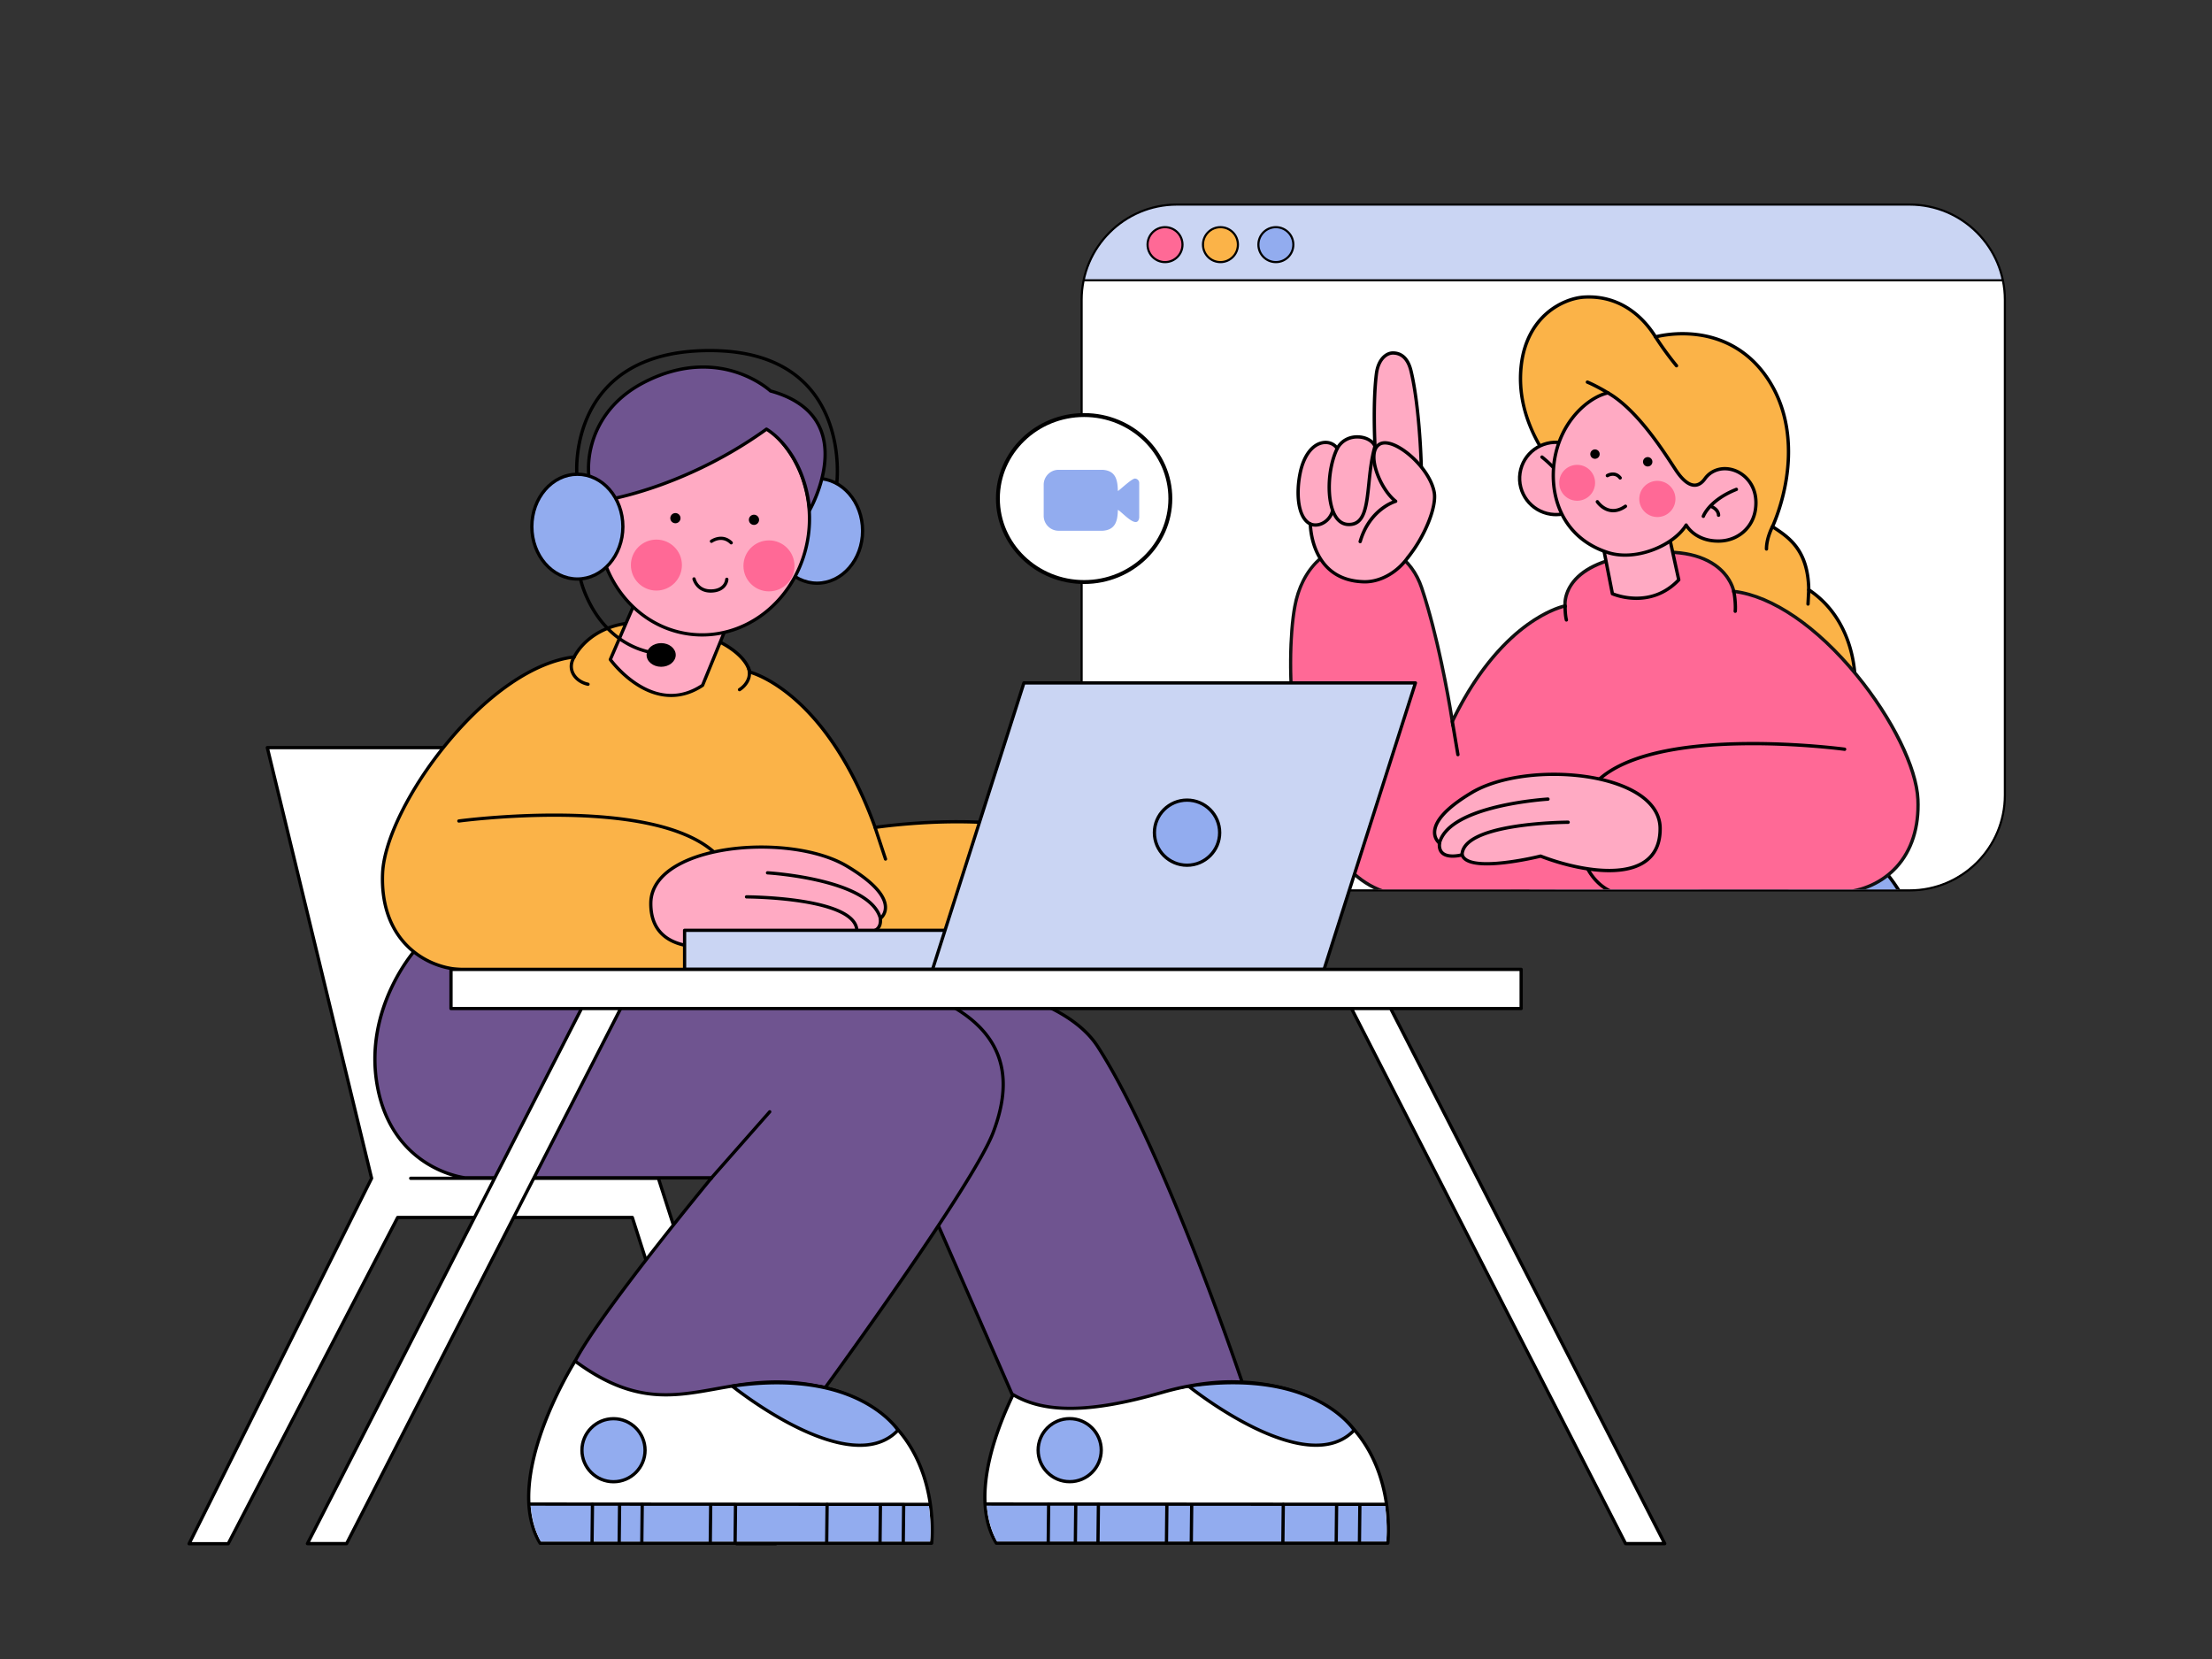 <svg xmlns="http://www.w3.org/2000/svg" viewBox="0 0 3000 2250" width="3000" height="2250"><rect x="0" y="0" width="3000" height="2250" fill="#333333" stroke="none"/><g transform="translate(254.25 1011.75) rotate(0.0 400.125 541.875) scale(0.884 0.885)"><svg width="905" height="1225" viewBox="0 0 905 1225"><path d="m622.5 662.5-160-660h-340l160 660-280 560h60l260-500h360l160 500h60l-180-560h-380" fill="#fff"/><path d="M902.5 1225h-60a2.499 2.499 0 0 1-2.381-1.738L680.675 725H324.018l-259.3 498.653A2.5 2.5 0 0 1 62.5 1225h-60a2.501 2.501 0 0 1-2.235-3.619L279.855 662.2 120.07 3.089A2.499 2.499 0 0 1 122.5 0h340a2.5 2.5 0 0 1 2.43 1.911L624.466 660H722.5a2.5 2.5 0 0 1 2.38 1.735l180 560a2.498 2.498 0 0 1-2.38 3.265zm-58.175-5h54.746L720.678 665H342.5a2.5 2.5 0 1 1 0-5h276.821L460.534 5H125.679L284.93 661.911c.139.574.07 1.179-.194 1.707L6.545 1220h54.438l259.3-498.653a2.5 2.5 0 0 1 2.218-1.347h360c1.087 0 2.05.702 2.381 1.738z"/></svg></g><g transform="translate(1465.5 276.0) rotate(0.0 627.75 466.5) scale(0.577 0.577)"><svg width="2175.115" height="1617.036" viewBox="0 0 2175.115 1617.036"><path d="M1944.49 1614.536H230.624c-125.99 0-228.124-102.135-228.124-228.125V230.624C2.5 104.635 104.635 2.5 230.624 2.5H1944.49c125.99 0 228.125 102.135 228.125 228.124v1155.787c0 125.99-102.135 228.125-228.125 228.125z" fill="#fff"/><path d="M8.225 180.485h2158.664C2147.501 77.848 2051.834 2.5 1948.548 2.5H226.568C123.28 2.5 30.251 79.38 8.225 180.485z" fill="#cad5f3"/><path d="M8.523 180.485h2158.069m-217.938 1434.051H226.461c-123.69 0-223.961-100.271-223.961-223.961V226.461C2.5 102.771 102.771 2.5 226.461 2.5h1722.193c123.69 0 223.961 100.271 223.961 223.961v1164.114c0 123.69-100.271 223.961-223.961 223.961z" fill="none" stroke="#000" stroke-linecap="round" stroke-linejoin="round" stroke-width="5"/><circle cx="198.527" cy="96.685" fill="#ff6996" r="41.057"/><circle cx="328.804" cy="96.685" fill="#fbb348" r="41.057"/><circle cx="459.081" cy="96.685" fill="#92acef" r="41.057"/><g fill="none" stroke="#000" stroke-linecap="round" stroke-linejoin="round" stroke-width="5"><circle cx="198.527" cy="96.685" r="41.057"/><circle cx="328.804" cy="96.685" r="41.057"/><circle cx="459.081" cy="96.685" r="41.057"/></g></svg></g><g transform="translate(1287.75 400.5) rotate(0.0 662.625 780.0) translate(0.0 0.0) scale(0.906 0.906)"><svg width="1462.425" height="889.358" viewBox="0 0 1462.425 889.358"><path d="M1054.884 418.074c-36.144-47.356-55.945-67.802-100.033-107.408-32.771-29.44-112.085-108.297-98.553-209.148 9.569-71.316 62.851-97.21 94.468-98.853 53.178-2.764 87.83 29.917 106.13 59.635 0 0 108.717-31.214 170.175 66.01 62.07 98.193 4.907 217.954 4.907 217.954 23.249 15.515 53.328 33.457 54.287 94.583 137.118 90.375 59.874 382.83-130.406 285.326" fill="#fbb348"/><path d="M1228.644 748.371c-23.226 0-47.964-6.671-73.925-19.975a2.498 2.498 0 1 1 2.279-4.449c70.675 36.215 134.65 20.504 171.134-42.027 41.951-71.906 34.51-187.74-43.243-238.986a2.504 2.504 0 0 1-1.124-2.049c-.907-57.815-28.612-76.222-50.873-91.012l-2.302-1.531a2.5 2.5 0 0 1-.868-3.155c.142-.298 14.247-30.206 20.631-71.607 5.868-38.052 6.226-93.912-25.395-143.935-31.226-49.397-75.058-64.417-106.33-68.319-33.959-4.238-60.773 3.3-61.042 3.377a2.5 2.5 0 0 1-2.818-1.093c-14.228-23.104-46.635-61.432-103.871-58.448-18.095.939-38.288 9.431-54.02 22.712-20.787 17.551-33.962 43.132-38.101 73.976-11.792 87.885 46.646 161.053 97.746 206.957 43.224 38.83 63.786 59.846 100.35 107.751a2.5 2.5 0 1 1-3.975 3.033c-36.602-47.954-56.053-67.84-99.717-107.065-27.893-25.057-50.468-51.414-67.097-78.341-27.315-44.229-38.17-88.977-32.263-132.999 4.306-32.096 18.079-58.767 39.83-77.132C910.186 10.092 931.489 1.163 950.635.168c24.666-1.274 47.432 4.788 67.645 18.043 19.127 12.542 32.055 29.035 39.761 41.203 6.739-1.673 30.972-6.822 61.205-3.049 32.342 4.035 77.668 19.561 109.938 70.608 32.478 51.378 32.112 108.579 26.087 147.518-5.567 35.979-16.883 63.457-20.142 70.867l.528.352c23.067 15.325 51.734 34.375 53.081 93.78 79.058 53.143 86.594 171.447 43.711 244.95-17.326 29.698-41.551 50.063-70.053 58.894-10.845 3.36-22.11 5.037-33.754 5.038z"/><path d="M1222.98 382.22a2.5 2.5 0 0 1-2.5-2.5c0-17.161 8.917-33.936 9.296-34.642a2.502 2.502 0 0 1 3.385-1.018 2.502 2.502 0 0 1 1.02 3.386c-.087.162-8.7 16.396-8.7 32.273a2.5 2.5 0 0 1-2.5 2.5zM1088.3 107.932a2.494 2.494 0 0 1-1.913-.89c-.158-.188-15.986-19.047-31.595-43.394a2.5 2.5 0 0 1 4.209-2.699c15.435 24.077 31.054 42.687 31.21 42.872a2.498 2.498 0 0 1-1.911 4.11zm-102.61 40.651a2.49 2.49 0 0 1-1.305-.369c-.167-.103-16.883-10.319-30.492-15.962a2.502 2.502 0 0 1 1.916-4.62c13.978 5.796 30.493 15.892 31.189 16.319a2.499 2.499 0 0 1-1.309 4.631zm299.466 316.046c-.044 0-.088 0-.132-.003a2.501 2.501 0 0 1-2.367-2.627l1.11-21.283c.072-1.38 1.269-2.444 2.627-2.367a2.501 2.501 0 0 1 2.367 2.627l-1.11 21.283a2.5 2.5 0 0 1-2.495 2.37z"/><path d="M516.393 1457.402s106.63 168.447 50.297 262.336H3.353s-22.477-188.577 163.292-226.236c147.369-29.866 211.496 66.38 349.747-36.101z" fill="#fff"/><path d="M566.689 1722.239H3.354a2.499 2.499 0 0 1-2.482-2.204c-.057-.478-5.483-48.307 12.098-100.096 10.351-30.49 26.521-56.398 48.063-77.006 26.907-25.74 62.274-43.195 105.117-51.881 59.346-12.026 106.307-3.583 147.74 3.866 63.782 11.467 118.865 21.369 201.015-39.525a2.498 2.498 0 0 1 3.601.672c.269.423 27.027 42.958 46.51 96.441 11.469 31.482 18.223 60.569 20.075 86.454 2.332 32.589-3.138 60.199-16.257 82.064a2.5 2.5 0 0 1-2.144 1.214zm-561.061-5h559.634c27.618-47.59 12.616-114.814-4.945-163.021-16.743-45.964-38.886-83.723-44.63-93.192-37.466 27.371-71.765 42.072-107.749 46.217-32.772 3.775-62.965-1.654-94.934-7.402-42.997-7.729-87.454-15.722-145.862-3.887-76.04 15.415-126.3 57.614-149.381 125.426-15.144 44.488-12.941 85.995-12.132 95.86z"/><path d="M580.341 1663.17s-.404 27.453-14.459 54.033l-560.106-.028s-2.591-19.379 1.709-53.254z" fill="#ff6996"/><path d="M5.963 1666.289a2.5 2.5 0 0 1-.002-5l576.387-.395h.002a2.5 2.5 0 0 1 .002 5l-576.387.395h-.002z"/><path d="m491.352 1663.705.592 54.061" fill="#fff"/><path d="M491.942 1720.266a2.502 2.502 0 0 1-2.499-2.473l-.591-54.061a2.5 2.5 0 0 1 2.473-2.527h.028a2.502 2.502 0 0 1 2.499 2.473l.591 54.061a2.5 2.5 0 0 1-2.473 2.527z"/><path d="m452.333 1664.4.592 54.061" fill="#fff"/><path d="M452.923 1720.961a2.502 2.502 0 0 1-2.499-2.473l-.591-54.062a2.5 2.5 0 0 1 2.473-2.527h.028a2.502 2.502 0 0 1 2.499 2.473l.591 54.062a2.5 2.5 0 0 1-2.473 2.527z"/><path d="m419.762 1664.005.592 54.061" fill="#fff"/><path d="M420.353 1720.567a2.502 2.502 0 0 1-2.499-2.473l-.592-54.062a2.5 2.5 0 0 1 2.473-2.527h.028a2.502 2.502 0 0 1 2.499 2.473l.592 54.062a2.5 2.5 0 0 1-2.473 2.527z"/><path d="m321.253 1665.423.592 54.061" fill="#fff"/><path d="M321.844 1721.985a2.502 2.502 0 0 1-2.499-2.473l-.592-54.062a2.5 2.5 0 0 1 2.473-2.527h.028a2.502 2.502 0 0 1 2.499 2.473l.592 54.062a2.5 2.5 0 0 1-2.473 2.527z"/><path d="m285.528 1664.672.592 54.061" fill="#fff"/><path d="M286.118 1721.234a2.502 2.502 0 0 1-2.499-2.473l-.591-54.062a2.5 2.5 0 0 1 2.473-2.527h.028a2.502 2.502 0 0 1 2.499 2.473l.591 54.062a2.5 2.5 0 0 1-2.473 2.527z"/><path d="m153.746 1663.949.592 54.052" fill="#fff"/><path d="M154.337 1720.501a2.502 2.502 0 0 1-2.499-2.473l-.592-54.052a2.5 2.5 0 0 1 2.473-2.527h.028a2.502 2.502 0 0 1 2.499 2.473l.592 54.052a2.5 2.5 0 0 1-2.473 2.527z"/><path d="m77.037 1665.771.592 54.052" fill="#fff"/><path d="M77.628 1722.323a2.502 2.502 0 0 1-2.499-2.473l-.592-54.052a2.5 2.5 0 0 1 2.473-2.527h.028a2.502 2.502 0 0 1 2.499 2.473l.592 54.052a2.5 2.5 0 0 1-2.473 2.527z"/><path d="m43.585 1665.217.601 54.061" fill="#fff"/><path d="M44.185 1721.778a2.5 2.5 0 0 1-2.499-2.473l-.601-54.062a2.5 2.5 0 0 1 2.473-2.527h.028a2.5 2.5 0 0 1 2.499 2.473l.601 54.062a2.5 2.5 0 0 1-2.473 2.527z"/><path d="M506.478 1585.796c0-25.078-20.327-45.405-45.405-45.405s-45.405 20.327-45.405 45.405 20.327 45.405 45.405 45.405 45.405-20.327 45.405-45.405z" fill="#ff6996"/><path d="M461.073 1633.701c-26.415 0-47.905-21.49-47.905-47.905s21.49-47.904 47.905-47.904 47.904 21.49 47.904 47.904-21.49 47.905-47.904 47.905zm0-90.81c-23.658 0-42.905 19.247-42.905 42.904s19.247 42.905 42.905 42.905 42.904-19.247 42.904-42.905-19.247-42.904-42.904-42.904z" fill="#111"/><path d="M290.072 1493.549s-169.001 136.966-238.319 63.413c0 0 56.917-90.359 238.319-63.413z" fill="#ff6996"/><path d="M106.661 1581.165c-23.594 0-42.639-7.539-56.728-22.488l-1.328-1.409 1.032-1.638c.596-.946 15.016-23.385 52.094-42.696 21.672-11.288 46.636-19.133 74.199-23.316 34.358-5.213 72.886-4.725 114.509 1.459l5.624.835-4.417 3.58c-.425.344-43.054 34.706-93.636 59.59-29.833 14.676-56.592 23.252-79.534 25.491-4.057.396-7.996.593-11.815.593zm-51.676-24.464c15.161 15.133 36.329 21.489 62.973 18.897 22.331-2.173 48.5-10.574 77.778-24.971 40.515-19.922 75.902-46.007 88.173-55.433-89.481-12.214-146.913 5.092-179.53 21.997-30.439 15.777-45.4 34.078-49.394 39.509z" fill="#111"/><path d="M1001.021 896.536s-265.333-21.258-444.26 34.091c-71.796 22.21-108.405 58.471-141.093 110.749-94.181 150.622-202.754 446.578-202.754 446.578s46.41-5.183 114.592 14.543c109.897 31.782 173.047 29.143 216.612 2.394l135.905-311.299h398.861s125.755-203.956-77.863-297.057z" fill="#92acef"/><path d="M460.243 1528.068c-36.253 0-79.992-7.714-133.432-23.169-66.845-19.339-113.16-14.511-113.621-14.461a2.498 2.498 0 0 1-2.623-3.345c1.086-2.962 109.741-297.925 202.98-447.042 31.521-50.41 67.813-88.716 142.475-111.813 92.708-28.678 208.831-36.446 289.921-37.912 87.8-1.596 154.611 3.665 155.276 3.718.291.023.575.098.841.219 58.365 26.687 95.499 65.056 110.369 114.043 14.271 47.014 4.96 95.258-5.364 127.451-11.16 34.801-25.906 58.908-26.054 59.148a2.501 2.501 0 0 1-2.128 1.188H681.658l-135.25 309.799a2.502 2.502 0 0 1-.983 1.131c-22.838 14.022-50.606 21.044-85.183 21.046zm-232.13-43.194c19.255 0 55.143 2.219 100.087 15.223 102.439 29.624 168.483 30.581 213.942 3.071l135.589-310.575a2.5 2.5 0 0 1 2.291-1.5h397.439c3.044-5.208 15.304-27.07 24.885-56.997 10.082-31.488 19.184-78.626 5.29-124.365-14.407-47.43-50.493-84.686-107.253-110.736-5.914-.45-70.551-5.189-154.404-3.668-80.75 1.463-196.347 9.188-288.479 37.689-73.188 22.64-108.784 60.223-139.713 109.686-87.341 139.684-188.375 408.063-201.178 442.472 2.624-.149 6.504-.299 11.503-.299z"/><path d="M1391.413 854.238c2.845-1.84 88.084 89.43 65.554 208.669-22.533 119.239-125.812 130.506-125.812 130.506H976.253s161.715 195.534 197.393 265.951c0 0-40.363 44.823-105.475 48.607-65.122 3.784-172.165-24.918-255.595-12.609 0 0-212.19-290.616-241.324-367.032-43.781-114.798-22.843-268.354 567.232-240.939 0 0 183.45 11.915 252.928-33.152z" fill="#92acef"/><path d="M1055.497 1510.816c-25.168 0-55.155-3.561-86.629-7.297-50.507-5.996-107.75-12.795-155.927-5.684a2.52 2.52 0 0 1-2.385-.999c-8.672-11.878-212.72-291.76-241.641-367.616-21.771-57.087-19.342-102.818 7.427-139.808 27.896-38.549 83.159-67.098 164.253-84.854 95.393-20.887 229.302-27.503 398.005-19.665 1.872.122 183.468 11.346 251.452-32.753h.002c1.056-.685 2.302-.554 3.705.39 9.541 6.41 87.533 95.097 65.663 210.841-11.81 62.49-45.942 95.196-72.497 111.63-28.787 17.814-54.423 20.78-55.5 20.897-.091.01-.181.015-.271.015H981.548c23.439 28.547 161.798 198.117 194.328 262.321a2.5 2.5 0 0 1-.373 2.803c-.41.456-41.806 45.63-107.188 49.43-4.11.238-8.391.349-12.818.349zm-196.429-21.022c36.602 0 75.125 4.574 110.39 8.761 36.785 4.368 71.53 8.497 98.568 6.921 57.317-3.331 95.528-39.386 102.583-46.552-36.718-70.675-194.68-261.978-196.283-263.916a2.5 2.5 0 0 1 1.927-4.094h354.753c1.964-.245 26.634-3.613 53.479-20.282 25.624-15.911 58.573-47.597 70.024-108.188 20.944-110.846-52.613-197.238-62.936-205.342-29.396 18.475-80.709 29.613-152.559 33.11-54.063 2.631-100.233-.297-100.693-.326-310.561-14.436-498.287 20.041-557.929 102.458-25.703 35.517-27.929 79.706-6.806 135.095 27.729 72.733 225.128 344.634 240.122 365.233 14.5-2.048 29.756-2.879 45.358-2.879zm533.705-633.457-.016.01.014-.009h.002z"/><path d="M977.728 1197.51a2.494 2.494 0 0 1-1.878-.849l-85.045-96.612a2.5 2.5 0 0 1 3.754-3.303l85.045 96.613a2.499 2.499 0 0 1-1.876 4.151z"/><path d="M1172.763 1457.487s106.63 168.447 50.297 262.336H659.724s-22.468-188.577 163.292-226.236c147.378-29.876 211.495 66.37 349.747-36.101z" fill="#fff"/><path d="M1223.06 1722.323H659.724a2.499 2.499 0 0 1-2.482-2.204c-.057-.478-5.48-48.306 12.102-100.095 10.351-30.49 26.521-56.398 48.063-77.006 26.906-25.74 62.272-43.195 105.113-51.881 59.354-12.032 106.318-3.588 147.754 3.861 63.774 11.464 118.854 21.367 201.002-39.521a2.498 2.498 0 0 1 3.6.672c.268.423 27.027 42.958 46.51 96.44 11.469 31.482 18.223 60.57 20.074 86.454 2.332 32.589-3.138 60.199-16.257 82.064a2.5 2.5 0 0 1-2.144 1.214zm-561.061-5h559.633c27.607-47.57 12.627-114.758-4.914-162.938-16.74-45.98-38.912-83.797-44.66-93.273-37.464 27.366-71.761 42.065-107.743 46.209-32.767 3.777-62.961-1.653-94.926-7.4-42.999-7.73-87.46-15.725-145.875-3.882-76.038 15.415-126.296 57.614-149.379 125.425-15.145 44.488-12.944 85.995-12.136 95.86z"/><path d="M1236.711 1663.254s-.404 27.453-14.459 54.033l-560.097-.038s-2.601-19.369 1.699-53.254l572.856-.742z" fill="#ff6996"/><path d="M662.334 1666.374a2.5 2.5 0 0 1-.002-5l576.387-.404h.002a2.5 2.5 0 0 1 .002 5l-576.387.404z"/><path d="m1147.723 1663.79.592 54.061" fill="#fff"/><path d="M1148.314 1720.351a2.502 2.502 0 0 1-2.499-2.473l-.592-54.062a2.5 2.5 0 0 1 2.473-2.527h.028a2.502 2.502 0 0 1 2.499 2.473l.592 54.062a2.5 2.5 0 0 1-2.473 2.527z"/><path d="m1108.703 1664.484.592 54.061" fill="#fff"/><path d="M1109.293 1721.045a2.502 2.502 0 0 1-2.499-2.473l-.592-54.061a2.5 2.5 0 0 1 2.473-2.527h.028a2.502 2.502 0 0 1 2.499 2.473l.592 54.061a2.5 2.5 0 0 1-2.473 2.527z"/><path d="m1076.132 1664.09.592 54.052" fill="#fff"/><path d="M1076.723 1720.642a2.502 2.502 0 0 1-2.499-2.473l-.591-54.052a2.5 2.5 0 0 1 2.473-2.527h.028a2.502 2.502 0 0 1 2.499 2.473l.591 54.052a2.5 2.5 0 0 1-2.473 2.527z"/><path d="m977.624 1665.508.592 54.061" fill="#fff"/><path d="M978.214 1722.069a2.502 2.502 0 0 1-2.499-2.473l-.591-54.061a2.5 2.5 0 0 1 2.473-2.527h.028a2.502 2.502 0 0 1 2.499 2.473l.591 54.061a2.5 2.5 0 0 1-2.473 2.527z"/><path d="m941.899 1664.757.592 54.061" fill="#fff"/><path d="M942.489 1721.318a2.502 2.502 0 0 1-2.499-2.473l-.592-54.062a2.5 2.5 0 0 1 2.473-2.527h.028a2.502 2.502 0 0 1 2.499 2.473l.592 54.062a2.5 2.5 0 0 1-2.473 2.527z"/><path d="m810.116 1664.034.592 54.052" fill="#fff"/><path d="M810.706 1720.585a2.502 2.502 0 0 1-2.499-2.473l-.591-54.052a2.5 2.5 0 0 1 2.473-2.527h.028a2.502 2.502 0 0 1 2.499 2.473l.591 54.052a2.5 2.5 0 0 1-2.473 2.527z"/><path d="m733.408 1665.846.592 54.061" fill="#fff"/><path d="M733.999 1722.408a2.502 2.502 0 0 1-2.499-2.473l-.592-54.062a2.5 2.5 0 0 1 2.473-2.527h.028a2.502 2.502 0 0 1 2.499 2.473l.592 54.062a2.5 2.5 0 0 1-2.473 2.527z"/><path d="m699.965 1665.301.592 54.061" fill="#fff"/><path d="M700.556 1721.863a2.502 2.502 0 0 1-2.499-2.473l-.592-54.062a2.5 2.5 0 0 1 2.473-2.527h.028a2.502 2.502 0 0 1 2.499 2.473l.592 54.062a2.5 2.5 0 0 1-2.473 2.527z"/><path d="M1162.858 1585.88c0-25.078-20.336-45.405-45.405-45.405s-45.405 20.327-45.405 45.405 20.327 45.405 45.405 45.405 45.405-20.327 45.405-45.405z" fill="#ff6996"/><path d="M1117.453 1633.786c-26.415 0-47.905-21.49-47.905-47.905s21.49-47.905 47.905-47.905 47.905 21.49 47.905 47.905-21.49 47.905-47.905 47.905zm0-90.811c-23.658 0-42.905 19.247-42.905 42.905s19.247 42.905 42.905 42.905 42.905-19.247 42.905-42.905-19.247-42.905-42.905-42.905z" fill="#111"/><path d="M946.443 1493.634s-169.001 136.966-238.31 63.413c0 0 56.906-90.359 238.31-63.413z" fill="#ff6996"/><path d="M763.036 1581.25c-23.593 0-42.636-7.539-56.723-22.488l-1.328-1.409 1.032-1.638c.596-.946 15.014-23.385 52.09-42.696 21.67-11.288 46.633-19.133 74.195-23.316 34.357-5.214 72.883-4.725 114.508 1.459l5.624.835-4.417 3.58c-.425.344-43.054 34.706-93.635 59.59-29.832 14.676-56.59 23.252-79.531 25.491a121.64 121.64 0 0 1-11.815.593zm-51.674-24.466c15.164 15.14 36.344 21.497 63.004 18.896 22.34-2.181 48.52-10.592 77.81-25.001 40.502-19.926 75.845-45.98 88.105-55.399-89.715-12.244-147.221 5.169-179.864 22.173-30.295 15.779-45.095 33.926-49.055 39.331z" fill="#111"/><path d="M1173.974 443.219s-12.797-78.805-153.271-53.875c-107.393 15.821-99.169 75.648-99.169 75.648s-94.246 17.522-168.835 172.88c0 0-17.109-114.153-45.923-200.105-32.225-96.127-168.384-91.093-189.959 28.644-18.992 105.406-2.28 432.722 174.673 432.722 188.963-16.426 479.704 1.119 644.236-5.537 53.151-2.15 118.169-42.691 113.953-138.872-4.224-96.171-148.495-296.7-275.706-311.506z" fill="#ff6996"/><path d="M691.6 901.634h-.108c-40.934 0-76.135-17.282-104.627-51.367-44.911-53.727-63.959-137.615-72.03-198.529-9.938-75.003-7.4-147.346-.477-185.77 5.25-29.14 17.744-53.68 36.132-70.967 16.774-15.771 37.505-24.97 59.951-26.602 20.672-1.509 41.505 3.875 58.679 15.145 18.549 12.17 32.39 30.646 40.027 53.428 24.22 72.246 40.343 165.382 44.783 192.689 37.898-76.147 80.356-117.282 109.692-138.514 27.645-20.008 48.639-26.452 55.274-28.119-.142-5.018.615-17.528 9.874-31.32 15.496-23.084 46.304-38.169 91.568-44.838 56.209-9.976 99.116-4.847 127.452 15.258 20.831 14.78 26.811 32.99 28.253 38.827 57.329 7.445 124.214 53.228 183.837 125.92 53.947 65.773 90.177 139.466 92.298 187.74 1.843 42.047-9.548 77.726-32.941 103.178-21.189 23.054-51.591 37.015-83.41 38.302-67.121 2.717-155.344 1.407-248.744.019-132.905-1.974-283.547-4.209-395.375 5.511l-.108.01zm-73.888-528.5c-2.284 0-4.587.083-6.909.252-36.583 2.66-79.839 28.611-91.525 93.469-15.681 87.03-5.225 288.512 71.423 380.205 27.473 32.865 61.347 49.544 100.683 49.574 112.07-9.734 262.788-7.494 395.774-5.52 93.331 1.386 181.486 2.695 248.468-.016 30.501-1.233 59.634-14.606 79.931-36.689 22.475-24.452 33.411-58.885 31.627-99.575-2.044-46.536-38.682-120.797-91.168-184.788-59.426-72.452-125.883-117.773-182.329-124.344l-1.876-.219-.302-1.858c-.035-.212-3.785-21.298-26.748-37.517-27.21-19.22-68.8-24.034-123.62-14.303-54.643 8.051-78.127 27.657-88.218 42.688-10.713 15.96-8.931 30.018-8.911 30.157l.325 2.363-2.345.436c-.229.043-23.63 4.649-55.747 27.973-29.683 21.554-73.085 63.952-111.291 143.531l-3.521 7.332-1.206-8.044c-.171-1.139-17.408-114.928-45.82-199.681-13.529-40.357-47.11-65.428-86.694-65.428z" fill="#111"/><path d="M988.1 893.793c-.316 0-.639-.062-.95-.189-.565-.233-13.991-5.893-26.46-22.179-11.401-14.891-24.089-41.899-19.812-86.018 1.011-25.762 12.045-47.669 32.797-65.11 21.835-18.353 54.767-32.027 97.881-40.646 34.311-6.858 75.156-10.562 121.4-11.008 78.678-.757 146.654 8.308 147.331 8.399a2.502 2.502 0 0 1 2.143 2.813c-.186 1.368-1.446 2.337-2.813 2.143-.674-.092-68.369-9.127-146.675-8.354-103.243 1.002-177.953 18.458-216.053 50.482-19.646 16.514-30.083 37.221-31.019 61.547a2.332 2.332 0 0 1-.01.146c-4.124 42.364 7.846 68.151 18.613 82.323 11.648 15.333 24.455 20.786 24.584 20.84a2.504 2.504 0 0 1 1.351 3.266 2.5 2.5 0 0 1-2.31 1.545zM761.063 690.045a2.499 2.499 0 0 1-2.462-2.085l-8.366-49.673a2.5 2.5 0 0 1 2.05-2.88 2.494 2.494 0 0 1 2.88 2.05l8.366 49.673a2.5 2.5 0 0 1-2.468 2.915z"/><path d="M921.534 464.992c0 10.411.962 17.363 1.924 20.959" fill="#fbb348"/><path d="M923.456 488.452a2.5 2.5 0 0 1-2.413-1.854c-.604-2.258-2.009-8.883-2.009-21.604a2.5 2.5 0 1 1 5 0c0 12.129 1.286 18.245 1.839 20.312a2.502 2.502 0 0 1-2.417 3.148z"/><path d="M1176.2 472.926c.737-7.991-.519-22.933-2.226-29.707" fill="#fbb348"/><path d="M1176.203 475.426a2.5 2.5 0 0 1-2.492-2.73c.737-8-.572-22.56-2.16-28.867a2.499 2.499 0 1 1 4.847-1.221c1.693 6.722 3.093 21.847 2.291 30.547a2.5 2.5 0 0 1-2.486 2.271z"/><path d="M733.521 819.997s-35.143-25.707 48.156-75.487c83.289-49.78 281.114-31.556 282.09 53.038s-108.02 69.3-178.953 41.969c0 0-108.348 27.003-117.456-1.953 0 0-36.786 10.412-33.838-17.567z" fill="#ffaac3"/><path d="M987.571 863.637c-6.082 0-12.487-.319-19.22-.961-25.801-2.456-55.495-9.747-83.704-20.545-4.641 1.118-29.441 6.932-54.87 9.752-36.592 4.062-58.073.231-63.916-11.377-5.639 1.254-20.735 3.721-29.195-3.402-4.282-3.607-6.212-9-5.746-16.042-2.393-2.228-7.693-8.321-7.231-18.259.843-18.121 19.921-38.456 56.706-60.438 60.681-36.27 182.334-37.11 245.602-1.698 26.085 14.601 40.011 34.26 40.271 56.853.271 23.5-7.729 41.068-23.774 52.219-13.307 9.246-31.731 13.899-54.922 13.899zm-102.757-26.62c.306 0 .61.056.898.167 49.286 18.991 119.172 32.598 153.927 8.447 14.602-10.146 21.879-26.314 21.628-48.054-.239-20.701-13.28-38.872-37.714-52.548-61.993-34.699-181.166-33.893-240.595 1.626-43.801 26.177-53.688 45.046-54.271 56.266-.51 9.841 6.039 14.857 6.318 15.066a2.52 2.52 0 0 1 1 2.271c-.635 6.023.633 10.281 3.875 13.016 8.29 6.988 26.615 1.936 26.797 1.883a2.501 2.501 0 0 1 3.064 1.656c6.89 21.906 84.966 7.629 114.467.277.199-.05.402-.074.604-.074z"/><path d="M767.285 839.763c-.035 0-.069 0-.104-.002a2.502 2.502 0 0 1-2.396-2.601c.878-21.318 28.549-36.338 82.243-44.641 39.178-6.058 78.623-6.212 79.017-6.213h.006a2.5 2.5 0 0 1 .006 5c-.391 0-39.504.156-78.313 6.162-35.04 5.422-77.01 16.746-77.963 39.896a2.5 2.5 0 0 1-2.496 2.397zm-33.978-16.758a2.504 2.504 0 0 1-2.429-3.1c6.172-24.965 35.938-44.035 88.47-56.681 38.617-9.297 75.974-11.518 76.347-11.539 1.371-.094 2.56.975 2.639 2.354a2.5 2.5 0 0 1-2.354 2.639c-1.464.084-146.553 9.038-160.248 64.427a2.5 2.5 0 0 1-2.425 1.901z"/><path d="m1075.314 351.432 16.348 74.531c-43.311 45.684-99.332 20.771-99.332 20.771l-15.718-80.31z" fill="#ffaac3"/><path d="M1028.229 456.013c-.864 0-1.71-.012-2.541-.034-19.688-.524-33.783-6.698-34.373-6.961a2.5 2.5 0 0 1-1.438-1.804l-15.719-80.31a2.503 2.503 0 0 1 2.078-2.952l98.702-14.992a2.503 2.503 0 0 1 2.817 1.937l16.349 74.53a2.503 2.503 0 0 1-.628 2.256c-21.958 23.161-47.151 28.33-65.248 28.33zm-33.704-11.086c3.719 1.442 15.886 5.674 31.485 6.059 24.53.607 45.682-8.071 62.924-25.791l-15.561-70.939-93.808 14.249 14.959 76.423z"/><path d="M899.922 327.671c29.746 4.428 57.434-15.944 61.833-45.499s-16.154-57.107-45.9-61.535c-29.751-4.429-57.434 15.944-61.833 45.499-4.399 29.554 16.149 57.106 45.9 61.535z" fill="#ffaac3"/><path d="M908.027 330.774c-2.796 0-5.626-.206-8.474-.63-31.065-4.625-52.601-33.505-48.005-64.377 4.595-30.872 33.606-52.228 64.674-47.603 15.044 2.239 28.323 10.167 37.391 22.323 9.071 12.16 12.841 27.096 10.614 42.053-4.174 28.043-28.495 48.233-56.2 48.233zm-7.737-5.575c28.331 4.222 54.803-15.249 58.992-43.395 2.029-13.63-1.408-27.242-9.677-38.327-8.272-11.09-20.39-18.323-34.119-20.367-28.334-4.216-54.803 15.248-58.992 43.394-4.189 28.144 15.46 54.474 43.796 58.695z"/><path d="M905.897 284.682a2.5 2.5 0 0 1-2.356-3.339c4.427-12.45 20.187-13.353 20.854-13.385 1.36-.077 2.551.997 2.618 2.376a2.5 2.5 0 0 1-2.376 2.618c-.126.007-13.088.79-16.386 10.066a2.502 2.502 0 0 1-2.355 1.663z"/><path d="M931.704 311.204a2.5 2.5 0 0 1-2.496-2.391c-.015-.301-2.012-31.189-43.83-64.681a2.5 2.5 0 1 1 3.125-3.903c43.754 35.04 45.642 67.02 45.701 68.364a2.5 2.5 0 0 1-2.389 2.607l-.111.002z"/><path d="M1087.445 261.85c15.818 23.8 31.34 29.568 43.396 12.715 23.365-32.664 83.929-9.741 75.57 46.417-3.904 26.223-25.313 46.185-53.759 46.87-36.459.878-49.897-23.933-49.897-23.933-19.261 31.486-76.343 54.22-116.919 41.236-85.778-27.448-95.87-119.049-68.397-177.038 18.119-38.246 49.373-58.068 68.254-62.033 45.394 25.988 85.935 91.965 101.753 115.766z" fill="#ffaac3"/><path d="M1011.242 391.348c-9.331 0-18.198-1.262-26.169-3.813-34.341-10.988-59.608-33.201-73.072-64.235-15.302-35.271-14.084-79.817 3.179-116.254 17.605-37.163 48.627-58.921 69.999-63.409a2.497 2.497 0 0 1 1.756.276c42.068 24.085 79.887 81.884 98.062 109.66 1.679 2.566 3.193 4.881 4.53 6.893 9.159 13.78 18.047 21.134 25.702 21.266 4.868.054 9.428-2.818 13.579-8.621 10.767-15.053 30.448-20.135 48.986-12.635 17.47 7.065 36.095 27.248 31.089 60.873-4.19 28.155-27.289 48.307-56.171 49.002-29.773.731-44.705-14.843-49.947-21.894-10.175 14.495-28.015 27.161-49.614 35.102-14.055 5.167-28.462 7.789-41.908 7.789zm-25.96-242.614c-20.167 4.672-48.964 25.37-65.585 60.453-16.663 35.173-17.854 78.136-3.109 112.123 12.873 29.674 37.082 50.927 70.009 61.464 41.445 13.258 96.266-11.128 114.025-40.16.466-.763 1.291-1.241 2.198-1.194a2.498 2.498 0 0 1 2.133 1.309c.513.936 12.8 22.647 45.796 22.647.607 0 1.221-.008 1.842-.022 26.406-.637 47.521-19.034 51.347-44.74 4.577-30.75-12.232-49.117-28.019-55.502-16.351-6.612-33.648-2.228-43.045 10.908-5.166 7.223-11.158 10.831-17.731 10.712-9.507-.163-19.526-8.069-29.78-23.497-1.343-2.021-2.864-4.346-4.551-6.923-17.839-27.265-54.831-83.798-95.529-107.577z"/><path d="M1151.243 331.685a2.5 2.5 0 0 1-2.495-2.38c-.366-7.613-10.033-11.187-10.131-11.222a2.501 2.501 0 0 1-1.508-3.195 2.496 2.496 0 0 1 3.188-1.514c.527.188 12.917 4.714 13.445 15.69a2.5 2.5 0 0 1-2.499 2.62z"/><path d="M1128.442 333.301a2.497 2.497 0 0 1-2.357-3.329c.359-1.019 9.279-25.138 50.883-41.769a2.497 2.497 0 0 1 3.249 1.394 2.499 2.499 0 0 1-1.394 3.249c-39.305 15.712-47.943 38.569-48.026 38.798a2.506 2.506 0 0 1-2.355 1.656zm-162.844-91.117a4.51 4.51 0 0 0 5.124-3.801 4.511 4.511 0 1 0-8.924-1.328 4.513 4.513 0 0 0 3.8 5.129z"/><path d="M966.274 244.735c-.347 0-.695-.026-1.045-.078-3.824-.57-6.473-4.146-5.903-7.97a6.968 6.968 0 0 1 2.76-4.603 6.957 6.957 0 0 1 5.211-1.302 6.962 6.962 0 0 1 4.6 2.762 6.973 6.973 0 0 1 1.299 5.207 6.968 6.968 0 0 1-2.759 4.602 6.956 6.956 0 0 1-4.161 1.382zm-.309-5.023a2.012 2.012 0 0 0 2.283-1.695 2.01 2.01 0 1 0-3.978-.593 2.017 2.017 0 0 0 1.695 2.288zm78.554 13.977a4.51 4.51 0 0 0 5.124-3.801 4.51 4.51 0 1 0-8.924-1.328 4.512 4.512 0 0 0 3.8 5.129z"/><path d="M1045.196 256.24c-.347 0-.696-.026-1.045-.078a6.963 6.963 0 0 1-4.604-2.763 6.971 6.971 0 0 1-1.3-5.208c.276-1.853 1.256-3.487 2.761-4.603s3.353-1.578 5.21-1.301a6.955 6.955 0 0 1 4.6 2.763 6.97 6.97 0 0 1 1.299 5.206 6.968 6.968 0 0 1-2.759 4.602 6.953 6.953 0 0 1-4.16 1.382zm-.311-5.023c.532.078 1.061-.054 1.492-.374s.713-.789.792-1.321a2.004 2.004 0 0 0-.373-1.497 2.01 2.01 0 0 0-3.605.903 2.002 2.002 0 0 0 .373 1.496c.319.432.789.714 1.321.793z"/><path d="M1055.653 331.612c14.791 2.202 28.558-8.002 30.759-22.793 2.202-14.791-7.995-28.562-22.787-30.764-14.791-2.202-28.563 8.001-30.765 22.793-2.201 14.792 8.001 28.564 22.793 30.765zm-120.054-24.376c14.671 2.184 28.339-7.941 30.524-22.62 2.185-14.678-7.942-28.345-22.613-30.529-14.676-2.185-28.344 7.94-30.529 22.619-2.184 14.678 7.942 28.346 22.618 30.53z" fill="#ff6996"/><path d="M1003.946 275.85c-.749 0-1.49-.335-1.982-.975-6.388-8.292-15.48-3.033-15.865-2.805a2.503 2.503 0 0 1-3.425-.862 2.496 2.496 0 0 1 .846-3.422c4.555-2.752 15.097-5.45 22.405 4.038a2.5 2.5 0 0 1-1.978 4.026zm-10.466 48.981c-1.708 0-3.406-.16-5.096-.481-12.915-2.456-20.34-13.45-20.649-13.917a2.499 2.499 0 1 1 4.166-2.764c.063.093 6.63 9.739 17.463 11.776 6.739 1.271 13.828-.644 21.056-5.686a2.5 2.5 0 0 1 2.861 4.101c-6.646 4.636-13.286 6.97-19.801 6.97z"/><path d="M620.384 428.836c25.206.639 50.656-14.809 65.952-36.697 12.727-18.213 17.889-42.317 19.719-76.574 2.656-49.707-2.29-148.88-15.203-202.375-4.475-18.538-14.383-26.848-27.168-26.848-10.867 0-22.054 10.867-24.611 31.003-5.607 44.159-2.139 108.675-2.139 108.675-6.848-16.759-42.934-21.865-56.551 3.326-10.213-16.34-45.011-14.302-55.489 36.766-6.638 32.351-2.904 67.309 15.319 76.255 0 0-.34 84.426 80.17 86.468z" fill="#ffaac3"/><path d="M621.854 431.355c-.513 0-1.021-.007-1.533-.02-42.867-1.088-63.075-25.312-72.479-45.441-8.674-18.566-9.923-36.698-10.1-42.01-19.261-11.065-21.511-47.99-15.297-78.274 5.467-26.643 18.847-44.37 35.79-47.421 8.479-1.524 16.686 1.088 21.91 6.745 7.113-10.444 19.003-16.155 32.509-15.43 8.546.461 16.288 3.588 21.424 8.328-.71-18.943-1.868-66.286 2.515-100.802 2.896-22.803 16.074-33.188 27.092-33.188 10.335 0 23.86 4.988 29.599 28.761 13.25 54.897 17.822 155.288 15.268 203.096-1.987 37.2-8.018 60.489-20.166 77.872-16.133 23.088-42.099 37.782-66.531 37.784zm-58.862-208.594c-1.27 0-2.564.114-3.87.349-14.857 2.675-26.736 18.938-31.777 43.506-6.175 30.089-3.358 65.001 13.971 73.509a2.502 2.502 0 0 1 1.398 2.253c0 .207.052 20.933 9.729 41.549 12.823 27.322 35.704 41.591 68.006 42.411.471.012.947.018 1.419.018 22.841.002 47.198-13.864 62.421-35.647 11.574-16.563 17.337-39.075 19.271-75.276 2.538-47.502-1.992-147.198-15.137-201.654-3.993-16.547-12.316-24.936-24.737-24.935-8.896 0-19.616 9.019-22.131 28.818-5.515 43.424-2.157 107.583-2.123 108.227a2.5 2.5 0 0 1-4.81 1.079c-2.817-6.894-11.753-11.904-22.234-12.469-12.876-.69-23.999 5.303-29.803 16.038a2.501 2.501 0 0 1-4.319.137c-3.134-5.015-8.883-7.911-15.272-7.911z"/><path d="M614.754 368.695c14.443-49.519 53.13-60.352 53.13-60.352-24.416-18.981-45.049-73.591-23.728-85.627 20.628-11.645 74.79 34.125 81.501 72.56 3.783 21.665-14.443 66.37-39.321 96.863" fill="#ffaac3"/><path d="M686.334 394.639a2.501 2.501 0 0 1-1.935-4.081c24.291-29.774 42.419-74.099 38.795-94.854-4.667-26.73-33.448-57.439-56.359-68.282-9.095-4.305-16.712-5.201-21.45-2.53-4.465 2.521-6.997 7.435-7.524 14.603-1.486 20.213 14.146 53.337 31.559 66.874a2.5 2.5 0 0 1-.86 4.381c-.37.105-37.551 11.146-51.403 58.646a2.501 2.501 0 0 1-4.801-1.401c11.978-41.065 39.898-56.146 50.616-60.542-17.343-15.903-31.614-47.692-30.097-68.324.648-8.815 4.125-15.243 10.053-18.59 6.283-3.545 15.288-2.728 26.047 2.364 24.524 11.605 54.143 43.283 59.146 71.942 3.9 22.339-14.347 67.617-39.846 98.873a2.495 2.495 0 0 1-1.939.92zM547.781 346.37c-2.99 0-5.896-.565-8.553-1.704a2.499 2.499 0 1 1 1.969-4.595c4.641 1.987 10.346 1.688 15.657-.818 6.776-3.199 11.935-9.391 14.15-16.988a2.501 2.501 0 0 1 4.801 1.401c-2.617 8.971-8.747 16.3-16.817 20.109-3.657 1.727-7.497 2.597-11.207 2.597z"/><path d="M598.154 345.582c-.738 0-1.493-.024-2.27-.073-8.458-.538-15.642-5.483-20.775-14.302-13.421-23.056-11.979-72.127 3.026-102.954a2.5 2.5 0 1 1 4.496 2.188c-14.137 29.045-15.692 76.793-3.201 98.251 4.316 7.415 9.959 11.395 16.771 11.827.629.04 1.244.06 1.843.06 20.221.002 23.569-22.643 27.262-59.036 1.795-17.694 3.829-37.75 9.229-56.223a2.5 2.5 0 0 1 4.799 1.403c-5.271 18.032-7.28 37.845-9.054 55.325-3.452 34.021-6.447 63.534-32.126 63.535z"/></svg></g><g transform="translate(506.25 473.25) rotate(0.0 689.625 811.125) scale(0.885 0.884)"><svg width="1558.162" height="1834.834" viewBox="0 0 1558.162 1834.834"><path d="M1008.324 1552.744s-113.57 179.41-53.57 279.41h600s23.94-200.85-173.92-240.96c-156.96-31.81-225.261 70.7-372.51-38.45z" fill="#fff"/><path d="M1554.754 1834.653h-600a2.501 2.501 0 0 1-2.144-1.214c-13.955-23.259-19.773-52.634-17.292-87.31 1.971-27.554 9.161-58.52 21.371-92.037 20.745-56.947 49.236-102.235 49.521-102.686a2.5 2.5 0 0 1 3.6-.672c87.557 64.901 146.258 54.346 214.224 42.127 44.118-7.932 94.122-16.923 157.294-4.119 45.603 9.244 83.243 27.821 111.88 55.215 22.925 21.931 40.134 49.504 51.149 81.953 18.714 55.125 12.938 106.03 12.878 106.538a2.496 2.496 0 0 1-2.481 2.205zm-598.573-5h596.299c.854-10.245 3.299-54.669-12.913-102.304-10.77-31.644-27.556-58.51-49.892-79.853-27.933-26.689-64.72-44.809-109.339-53.854-62.237-12.614-109.607-4.098-155.415 4.14-34.036 6.119-66.186 11.898-101.064 7.882-38.343-4.415-74.892-20.097-114.828-49.297-5.979 9.843-29.747 50.287-47.671 99.519-12.039 33.067-19.123 63.564-21.056 90.645-2.355 33.005 2.986 60.961 15.879 83.122z"/><path d="M940.214 1771.904s.43 29.24 15.4 57.55l596.56-.03s2.76-20.64-1.82-56.72z" fill="#92acef"/><path d="M1551.974 1775.063h-.002l-613.9-.42a2.5 2.5 0 0 1 .002-5h.002l613.9.42a2.5 2.5 0 0 1-.002 5z"/><path d="m1034.994 1772.474-.63 57.58" fill="#fff"/><path d="M1034.364 1832.554h-.028a2.501 2.501 0 0 1-2.473-2.527l.63-57.58a2.502 2.502 0 0 1 2.499-2.473h.028a2.501 2.501 0 0 1 2.473 2.527l-.63 57.58a2.5 2.5 0 0 1-2.499 2.473z"/><path d="m1076.553 1773.214-.63 57.58" fill="#fff"/><path d="M1075.925 1833.294h-.028a2.501 2.501 0 0 1-2.473-2.527l.63-57.58a2.502 2.502 0 0 1 2.499-2.473h.028a2.501 2.501 0 0 1 2.473 2.527l-.63 57.58a2.502 2.502 0 0 1-2.499 2.473z"/><path d="m1111.244 1772.794-.63 57.58" fill="#fff"/><path d="M1110.614 1832.874h-.028a2.501 2.501 0 0 1-2.473-2.527l.63-57.58a2.502 2.502 0 0 1 2.499-2.473h.028a2.501 2.501 0 0 1 2.473 2.527l-.63 57.58a2.5 2.5 0 0 1-2.499 2.473z"/><path d="m1216.164 1774.304-.63 57.58" fill="#fff"/><path d="M1215.534 1834.384h-.028a2.501 2.501 0 0 1-2.473-2.527l.63-57.58c.016-1.381 1.108-2.511 2.527-2.473a2.501 2.501 0 0 1 2.473 2.527l-.63 57.58a2.5 2.5 0 0 1-2.499 2.473z"/><path d="m1254.214 1773.504-.63 57.58" fill="#fff"/><path d="M1253.584 1833.584h-.028a2.501 2.501 0 0 1-2.473-2.527l.631-57.58a2.502 2.502 0 0 1 2.499-2.473h.028a2.501 2.501 0 0 1 2.473 2.527l-.631 57.58a2.502 2.502 0 0 1-2.499 2.473z"/><path d="m1394.573 1772.734-.63 57.57" fill="#fff"/><path d="M1393.944 1832.804h-.028a2.501 2.501 0 0 1-2.473-2.527l.63-57.57c.015-1.381 1.151-2.455 2.527-2.473a2.501 2.501 0 0 1 2.473 2.527l-.63 57.57a2.5 2.5 0 0 1-2.499 2.473z"/><path d="m1476.274 1774.674-.63 57.57" fill="#fff"/><path d="M1475.645 1834.744h-.028a2.501 2.501 0 0 1-2.473-2.527l.63-57.57c.016-1.381 1.104-2.468 2.527-2.473a2.501 2.501 0 0 1 2.473 2.527l-.63 57.57a2.502 2.502 0 0 1-2.499 2.473z"/><path d="m1511.904 1774.084-.64 57.58" fill="#fff"/><path d="M1511.265 1834.164h-.028a2.501 2.501 0 0 1-2.473-2.527l.64-57.58a2.502 2.502 0 0 1 2.499-2.473h.028a2.501 2.501 0 0 1 2.473 2.527l-.64 57.58a2.502 2.502 0 0 1-2.499 2.473z"/><path d="M1018.884 1689.494c0-26.71 21.65-48.36 48.36-48.36s48.36 21.65 48.36 48.36-21.65 48.36-48.36 48.36-48.36-21.65-48.36-48.36z" fill="#92acef"/><path d="M1067.243 1740.353c-28.044 0-50.859-22.815-50.859-50.859 0-28.045 22.815-50.86 50.859-50.86 28.045 0 50.86 22.815 50.86 50.86.001 28.044-22.815 50.859-50.86 50.859zm0-96.719c-25.287 0-45.859 20.573-45.859 45.86s20.572 45.859 45.859 45.859 45.86-20.572 45.86-45.859-20.573-45.86-45.86-45.86z"/><path d="M1249.374 1591.244s180 145.88 253.83 67.54c0 0-60.621-96.24-253.83-67.54z" fill="#92acef"/><path d="M1444.72 1684.4c-4.063 0-8.252-.211-12.567-.632-24.416-2.382-52.897-11.512-84.654-27.134-53.857-26.495-99.247-63.082-99.699-63.448a2.499 2.499 0 0 1 1.207-4.415c44.318-6.583 85.335-7.105 121.914-1.554 29.339 4.453 55.91 12.803 78.977 24.816 20.579 10.719 34.509 22.438 42.57 30.38 8.808 8.678 12.69 14.782 12.852 15.038a2.502 2.502 0 0 1-.296 3.047c-14.974 15.889-35.221 23.902-60.304 23.902zm-189.19-91.509c12.782 9.836 50.735 37.897 94.242 59.291 31.203 15.343 59.094 24.297 82.899 26.614 28.486 2.772 51.111-4.047 67.303-20.272-4.137-5.653-20.078-25.304-52.726-42.23-62.087-32.191-137.455-30.827-191.718-23.403z"/><path d="M492.154 955.374s515.69-44.01 618.12 115.06c102.43 159.08 221.28 514.85 221.28 514.85s-49.43-5.52-122.05 15.49c-117.05 33.85-184.31 31.04-230.71 2.55l-144.75-331.56h-424.82s-133.94-217.23 82.93-316.39z" fill="#6f5490"/><path d="M1068.127 1627.846c-36.806.002-66.337-7.469-90.642-22.391a2.5 2.5 0 0 1-.982-1.131l-144.096-330.061H409.224c-.867 0-1.673-.45-2.128-1.188-.157-.255-15.853-25.915-27.733-62.962-10.988-34.267-20.9-85.616-5.713-135.649 15.823-52.128 55.345-92.961 117.464-121.364.262-.12.541-.193.827-.217 1.292-.11 130.73-10.916 271.019-2.126 82.47 5.168 152.525 15.999 208.219 32.19 69.992 20.349 117.498 49.328 141.197 86.133 53.024 82.35 110.445 218.125 149.278 317.524 42.053 107.641 71.975 196.998 72.271 197.888a2.498 2.498 0 0 1-2.648 3.276c-.491-.052-49.85-5.2-121.079 15.406-56.893 16.454-103.48 24.671-142.071 24.672zM980.77 1601.6c48.465 29.354 118.856 28.347 228.04-3.229 60.847-17.604 106.094-16.642 119.169-15.866-5.986-17.676-33.718-98.698-70.991-194.105-38.748-99.179-96.019-234.617-148.815-316.614-23.025-35.757-69.578-64.03-138.366-84.032-55.332-16.089-125.013-26.857-207.104-32.004-135.879-8.52-261.567 1.397-269.905 2.078-60.518 27.768-98.992 67.488-114.354 118.06-14.811 48.759-5.108 99.001 5.639 132.563 10.26 32.041 23.398 55.405 26.563 60.811h423.399a2.5 2.5 0 0 1 2.291 1.5z"/><path d="M76.354 910.324c-3.03-1.96-93.817 95.25-69.82 222.25 24 127 134 139 134 139h378s-172.24 208.26-210.24 283.26c0 0 42.99 47.74 112.34 51.77 69.36 4.03 183.37-26.54 272.23-13.43 0 0 226-309.53 257.03-390.92 46.63-122.27 24.33-285.82-604.15-256.62 0 0-195.39 12.69-269.39-35.31z" fill="#6f5490"/><path d="M434.135 1609.471c-4.716 0-9.268-.117-13.646-.371-69.571-4.042-113.616-52.107-114.053-52.593a2.5 2.5 0 0 1-.373-2.803c34.741-68.567 182.857-250.021 207.174-279.63H140.533c-.091 0-.181-.005-.271-.015-1.146-.125-28.415-3.279-59.044-22.234-28.255-17.486-64.574-52.288-77.141-118.787-23.276-123.185 59.715-217.575 69.867-224.398.535-.359 2.163-1.455 3.767-.416l.003.001c72.467 47.005 265.921 35.039 267.867 34.913 179.72-8.351 322.325-1.304 423.913 20.939 86.331 18.903 145.157 49.289 174.846 90.313 28.476 39.349 31.057 88.006 7.89 148.753-30.796 80.774-248.111 378.854-257.347 391.504a2.513 2.513 0 0 1-2.385.999c-51.333-7.573-112.314-.335-166.116 6.053-33.514 3.981-65.452 7.772-92.247 7.772zm-122.805-55.079c7.322 7.447 48.197 46.156 109.448 49.715 28.821 1.677 65.828-2.719 105.015-7.372 53.593-6.362 114.269-13.565 165.937-6.251 15.522-21.324 226.25-311.541 255.828-389.121 22.52-59.049 20.142-106.165-7.269-144.041-28.946-40-86.77-69.728-171.864-88.36-101.161-22.15-243.332-29.159-422.565-20.831-.444.029-49.61 3.146-107.183.344-76.563-3.726-131.219-15.599-162.49-35.292-4.808 3.828-25.933 26.5-44.474 64.73-17.024 35.104-34.786 90.352-22.723 154.195 5.405 28.605 15.712 53.604 30.634 74.299 11.917 16.529 26.796 30.378 44.225 41.164 28.645 17.727 54.807 21.251 56.832 21.501h377.853a2.5 2.5 0 0 1 1.927 4.094c-1.71 2.067-170.11 206.014-209.131 281.226z"/><path d="M516.963 1275.774a2.5 2.5 0 0 1-1.876-4.152l90.58-102.9a2.5 2.5 0 0 1 3.754 3.303l-90.58 102.9a2.494 2.494 0 0 1-1.878.849z"/><path d="M309.234 1552.834s-113.57 179.41-53.57 279.41h600s23.93-200.85-173.92-240.96c-156.97-31.82-225.26 70.69-372.51-38.45z" fill="#fff"/><path d="M855.663 1834.744h-600a2.501 2.501 0 0 1-2.144-1.214c-13.955-23.259-19.773-52.634-17.292-87.31 1.972-27.555 9.162-58.52 21.372-92.037 20.744-56.947 49.236-102.236 49.521-102.687a2.5 2.5 0 0 1 3.6-.672c87.55 64.893 146.245 54.338 214.21 42.122 44.12-7.932 94.124-16.922 157.309-4.113 45.599 9.244 83.239 27.821 111.874 55.215 22.925 21.931 40.134 49.503 51.15 81.953 18.714 55.125 12.941 106.03 12.881 106.538a2.497 2.497 0 0 1-2.481 2.205zm-598.573-5h596.299c.853-10.245 3.296-54.669-12.916-102.304-10.771-31.645-27.557-58.511-49.893-79.853-27.932-26.689-64.717-44.809-109.334-53.854-62.243-12.619-109.618-4.103-155.43 4.134-34.033 6.118-66.184 11.896-101.057 7.881-38.341-4.416-74.887-20.095-114.821-49.292-5.979 9.843-29.747 50.288-47.671 99.521-12.04 33.067-19.124 63.564-21.056 90.644-2.355 33.006 2.986 60.962 15.879 83.123z"/><path d="M241.124 1771.994s.43 29.24 15.4 57.55l596.55-.04s2.77-20.63-1.81-56.72z" fill="#92acef"/><path d="M852.884 1775.153h-.002l-613.9-.43a2.5 2.5 0 0 1 .002-5h.002l613.9.43a2.5 2.5 0 0 1-.002 5z"/><path d="m335.904 1772.564-.63 57.58" fill="#fff"/><path d="M335.274 1832.643h-.028a2.501 2.501 0 0 1-2.473-2.527l.63-57.58a2.502 2.502 0 0 1 2.499-2.473h.028a2.501 2.501 0 0 1 2.473 2.527l-.63 57.58a2.5 2.5 0 0 1-2.499 2.473z"/><path d="m377.464 1773.304-.63 57.58" fill="#fff"/><path d="M376.835 1833.384h-.028a2.501 2.501 0 0 1-2.473-2.527l.63-57.58c.016-1.381 1.105-2.475 2.527-2.473a2.501 2.501 0 0 1 2.473 2.527l-.63 57.58a2.502 2.502 0 0 1-2.499 2.473z"/><path d="m412.154 1772.884-.63 57.57" fill="#fff"/><path d="M411.524 1832.954h-.028a2.501 2.501 0 0 1-2.473-2.527l.63-57.57c.016-1.381 1.115-2.468 2.527-2.473a2.501 2.501 0 0 1 2.473 2.527l-.63 57.57a2.5 2.5 0 0 1-2.499 2.473z"/><path d="m517.074 1774.394-.63 57.58" fill="#fff"/><path d="M516.444 1834.474h-.028a2.501 2.501 0 0 1-2.473-2.527l.63-57.58c.016-1.381 1.119-2.463 2.527-2.473a2.501 2.501 0 0 1 2.473 2.527l-.63 57.58a2.5 2.5 0 0 1-2.499 2.473z"/><path d="m555.124 1773.594-.63 57.58" fill="#fff"/><path d="M554.494 1833.674h-.028a2.501 2.501 0 0 1-2.473-2.527l.63-57.58a2.502 2.502 0 0 1 2.499-2.473h.028a2.501 2.501 0 0 1 2.473 2.527l-.63 57.58a2.5 2.5 0 0 1-2.499 2.473z"/><path d="m695.484 1772.824-.63 57.57" fill="#fff"/><path d="M694.855 1832.893h-.028a2.501 2.501 0 0 1-2.473-2.527l.63-57.569a2.502 2.502 0 0 1 2.499-2.473h.028a2.501 2.501 0 0 1 2.473 2.527l-.63 57.569a2.5 2.5 0 0 1-2.499 2.473z"/><path d="m777.184 1774.754-.63 57.58" fill="#fff"/><path d="M776.555 1834.834h-.028a2.501 2.501 0 0 1-2.473-2.527l.63-57.58a2.502 2.502 0 0 1 2.499-2.473h.028a2.501 2.501 0 0 1 2.473 2.527l-.63 57.58a2.502 2.502 0 0 1-2.499 2.473z"/><path d="m812.804 1774.174-.63 57.58" fill="#fff"/><path d="M812.175 1834.254h-.028a2.501 2.501 0 0 1-2.473-2.527l.63-57.58c.015-1.381 1.158-2.519 2.527-2.473a2.501 2.501 0 0 1 2.473 2.527l-.63 57.58a2.502 2.502 0 0 1-2.499 2.473z"/><path d="M319.784 1689.584c0-26.71 21.66-48.36 48.36-48.36 26.71 0 48.36 21.65 48.36 48.36s-21.65 48.36-48.36 48.36c-26.7 0-48.36-21.65-48.36-48.36z" fill="#92acef"/><path d="M368.144 1740.443c-28.045 0-50.86-22.815-50.86-50.859 0-28.045 22.815-50.86 50.86-50.86s50.86 22.815 50.86 50.86c0 28.044-22.815 50.859-50.86 50.859zm0-96.719c-25.287 0-45.86 20.573-45.86 45.86s20.573 45.859 45.86 45.859 45.86-20.572 45.86-45.859-20.573-45.86-45.86-45.86z"/><path d="M550.284 1591.334s180 145.88 253.82 67.54c0 0-60.61-96.24-253.82-67.54z" fill="#92acef"/><path d="M745.625 1684.49c-4.062 0-8.252-.211-12.566-.632-24.415-2.382-52.896-11.512-84.651-27.134-53.856-26.495-99.246-63.082-99.698-63.448a2.499 2.499 0 0 1 1.207-4.415c44.316-6.584 85.333-7.106 121.912-1.554 29.339 4.453 55.909 12.803 78.974 24.816 20.578 10.719 34.507 22.438 42.567 30.38 8.806 8.678 12.688 14.782 12.85 15.038a2.502 2.502 0 0 1-.296 3.047c-14.972 15.888-35.217 23.902-60.299 23.902zm-189.185-91.51c12.782 9.836 50.735 37.897 94.241 59.291 31.202 15.343 59.092 24.297 82.896 26.614 28.487 2.776 51.109-4.047 67.298-20.272-4.136-5.653-20.075-25.304-52.721-42.23-62.084-32.19-137.45-30.827-191.714-23.403z"/><path d="M307.944 472.554s32.57-72.87 148.51-48.03c115.94 24.85 120.36 71.22 120.36 71.22s116.25 27.58 192.24 238.34c0 0 365.46-55.82 365.37 115.37-.03 61.84-53.37 98.79-115.26 101.53-232.84 10.31-708.26 8.35-883.5 1.26-56.61-2.29-125.86-45.47-121.37-147.91 4.499-102.43 158.16-316.01 293.65-331.78z" fill="#fbb348"/><path d="M567.65 960.666c-174.986 0-343.447-2.338-432.088-5.925-33.846-1.369-66.185-16.219-88.724-40.742-24.887-27.076-37.004-65.036-35.044-109.775 1.112-25.31 11.135-57.757 28.985-93.835 17.587-35.545 41.544-72.209 69.283-106.029 63.661-77.615 135.095-126.416 196.232-134.126 2.338-4.536 11.284-19.902 31.037-33.091 38.143-25.466 86.116-22.248 119.644-15.065 105.134 22.534 119.991 62.663 122.021 71.666 6.691 1.946 33.132 10.983 67.072 40.24 22.56 19.446 43.744 43.856 62.966 72.552 23.666 35.332 44.411 77.302 61.676 124.78 11.146-1.573 66.526-8.881 130.162-8.409 41.717.306 78.798 3.84 110.215 10.503 39.481 8.374 70.137 21.76 91.113 39.785 23.057 19.813 34.738 45.47 34.723 76.258-.015 29.992-12.237 55.878-35.346 74.858-21.182 17.397-50.411 27.756-82.305 29.168-115.097 5.099-286.273 7.187-451.622 7.187zM411.114 421.943c-23.715 0-48.957 4.734-70.751 19.19-21.891 14.521-30.059 32.266-30.139 32.444a2.507 2.507 0 0 1-1.992 1.46c-60.162 7.002-130.982 55.294-194.303 132.495-27.502 33.531-51.247 69.865-68.668 105.075-17.544 35.459-27.39 67.216-28.472 91.837-1.9 43.383 9.763 80.097 33.729 106.173 21.647 23.551 52.718 37.813 85.245 39.129 172.316 6.972 646.496 9.226 883.288-1.259 30.819-1.365 59-11.322 79.352-28.037 21.915-18 33.506-42.55 33.52-70.997.016-29.262-11.08-53.642-32.979-72.46-25.495-21.909-80.548-48.209-198.038-49.083-70.553-.525-130.875 8.555-131.477 8.646a2.507 2.507 0 0 1-2.729-1.623c-21.518-59.68-60.425-142.282-123.582-196.888-37.716-32.609-66.599-39.8-66.887-39.869a2.5 2.5 0 0 1-1.908-2.194c-.011-.094-1.38-11.218-16.438-25.185-25.466-23.62-69.501-36.871-101.957-43.828-13.172-2.823-28.638-5.026-44.814-5.026zm-103.171 50.611h.01z"/><path d="M505.352 959.354a2.501 2.501 0 0 1-.568-4.935c.116-.028 12.635-3.207 24.517-19.002 20.077-26.693 22.912-68.095 21.755-98.127-.999-25.958-12.134-48.053-33.095-65.672-22.579-18.978-56.867-33.168-101.912-42.176-36.22-7.243-79.389-11.156-128.31-11.63-83.411-.816-155.522 8.802-156.241 8.899a2.5 2.5 0 0 1-.669-4.955c.722-.098 73.137-9.762 156.896-8.944 49.245.475 92.738 4.418 129.272 11.721 45.893 9.174 80.943 23.727 104.179 43.256 22.087 18.564 33.821 41.883 34.876 69.309 1.74 45.145-6.018 79.37-23.058 101.724-12.963 17.006-26.501 20.333-27.071 20.467a2.552 2.552 0 0 1-.571.065zm279.641-174.26a2.501 2.501 0 0 1-2.374-1.717l-16.04-48.58a2.5 2.5 0 0 1 4.748-1.568l16.04 48.58a2.5 2.5 0 0 1-2.374 3.285z"/><path d="M777.064 873.854s37.43-27.38-51.29-80.4c-88.71-53.02-299.41-33.61-300.45 56.49s115.05 73.81 190.6 44.7c0 0 115.4 28.76 125.1-2.08 0 0 39.18 11.09 36.04-18.71z" fill="#ffaac3"/><path d="M506.476 920.172c-24.667 0-44.256-4.946-58.4-14.775-17.044-11.844-25.54-30.51-25.252-55.481.277-24.002 15.08-44.893 42.809-60.413 67.345-37.693 196.835-36.798 261.424 1.805 39.129 23.384 59.423 44.998 60.317 64.24.492 10.603-5.209 17.068-7.707 19.374.512 7.483-1.523 13.208-6.058 17.027-9.019 7.595-25.196 4.885-31.08 3.562-6.103 12.386-28.938 16.471-67.968 12.143-27.166-3.014-53.658-9.235-58.47-10.396-30.045 11.506-61.678 19.275-89.158 21.891-7.163.682-13.986 1.023-20.457 1.023zm88.339-153.511c-47.11 0-94.275 9.033-126.741 27.205-26.077 14.596-39.996 33.998-40.251 56.107-.269 23.212 7.506 40.478 23.104 51.318 37.067 25.758 111.564 11.262 164.098-8.979a2.5 2.5 0 0 1 1.503-.093c31.463 7.838 114.733 23.047 122.11-.404a2.505 2.505 0 0 1 3.064-1.656c.196.055 19.794 5.461 28.689-2.038 3.449-2.909 4.857-7.62 4.185-14.004a2.5 2.5 0 0 1 1.002-2.274c.327-.245 7.337-5.629 6.793-16.177-.617-11.991-11.16-32.145-57.881-60.066-32.213-19.254-80.914-28.939-129.675-28.939z"/><path d="M741.102 894.744a2.5 2.5 0 0 1-2.496-2.397c-1.02-24.769-45.795-36.864-83.177-42.648-41.346-6.398-83.015-6.563-83.431-6.564a2.5 2.5 0 0 1 .006-5h.006c.419.001 42.419.165 84.135 6.616 57.101 8.83 86.525 24.774 87.457 47.391a2.5 2.5 0 0 1-2.396 2.601l-.104.001zm36.19-17.85a2.5 2.5 0 0 1-2.425-1.9c-14.615-59.11-169.267-68.655-170.826-68.744a2.5 2.5 0 0 1-2.354-2.639c.078-1.378 1.235-2.418 2.639-2.353.397.023 40.17 2.388 81.286 12.286 55.888 13.454 87.55 33.725 94.108 60.25a2.5 2.5 0 0 1-2.428 3.1z"/><path d="M1362.034 876.234s37.43-27.38-51.28-80.4c-88.72-53.02-299.41-33.61-300.45 56.49-.58 50.06 61.98 91.15 131.98 88.17 55.97-2.38 54.84-28.73 49.4-41.26 0 0 131.72 33.74 134.38-3.41.14-2.01 33.759 9.26 35.97-19.59z" fill="#ffaac3"/><path d="M1135.312 943.141c-39.781.001-78.767-14.161-103.103-37.756-16.186-15.693-24.626-34.052-24.405-53.091.277-24.002 15.079-44.892 42.806-60.412 67.338-37.693 196.83-36.799 261.427 1.805 39.124 23.383 59.414 44.996 60.308 64.238.507 10.907-5.541 17.436-7.914 19.563-.73 6.928-3.302 12.271-7.652 15.89-8.33 6.93-21.013 5.573-27.105 4.922-.452-.048-.948-.102-1.404-.145-.818 4.091-3.121 7.52-6.866 10.218-24.077 17.346-105.521-.732-125.85-5.612 1.445 5.367 2.165 13.393-2.652 21.087-7.253 11.585-24.247 18.025-50.51 19.142-2.361.102-4.725.151-7.08.151zm44.479-174.099c-47.111 0-94.275 9.033-126.739 27.204-26.075 14.596-39.993 33.997-40.248 56.106-.204 17.633 7.709 34.73 22.886 49.443 24.825 24.068 65.63 37.941 106.487 36.2 24.173-1.028 40.247-6.837 46.484-16.8 5.24-8.369 2.256-17.451.729-20.966a2.5 2.5 0 0 1 2.913-3.418c.254.065 25.709 6.547 54.021 10.63 36.965 5.331 61.916 4.25 72.153-3.125 3.172-2.285 4.837-5.122 5.092-8.672.05-.724.389-1.386.953-1.858 1.126-.944 2.46-.802 5.681-.457 5.825.623 16.671 1.783 23.376-3.794 3.492-2.905 5.497-7.444 5.96-13.493a2.503 2.503 0 0 1 1.008-1.82c.306-.229 7.34-5.613 6.796-16.179-.617-11.99-11.158-32.144-57.872-60.064-32.217-19.252-80.919-28.937-129.68-28.937zm148.767 126.955-.001.013.001-.013z"/><path d="M1326.081 897.124a2.5 2.5 0 0 1-2.496-2.397c-1.023-24.864-42.32-38.864-76.783-46.231-38.107-8.145-76.497-10.086-76.88-10.105a2.5 2.5 0 0 1-2.376-2.619c.067-1.379 1.265-2.435 2.618-2.375 6.379.31 156.238 8.199 158.417 61.124a2.5 2.5 0 0 1-2.5 2.603zm36.19-17.85a2.5 2.5 0 0 1-2.425-1.9c-14.628-59.164-164.379-72.878-165.89-73.009a2.5 2.5 0 1 1 .434-4.982c.385.034 38.905 3.472 78.784 14.43 54.182 14.889 84.976 35.87 91.525 62.36a2.5 2.5 0 0 1-2.428 3.101zm-170.465 22.69a2.5 2.5 0 0 1-2.246-1.399c-3.754-7.65-13.361-8.887-25.525-10.452-5.735-.738-12.237-1.575-18.879-3.212-15.444-3.798-34.64-13.778-35.449-14.201a2.5 2.5 0 1 1 2.314-4.432c.193.101 19.478 10.125 34.33 13.778 6.367 1.57 12.444 2.352 18.322 3.108 13.112 1.688 24.438 3.145 29.375 13.208a2.5 2.5 0 0 1-2.242 3.602z"/><path d="M610.364 279.014c0-44.38 31.23-80.359 69.75-80.359 38.51 0 69.74 35.979 69.74 80.359s-31.23 80.36-69.74 80.36c-38.52 0-69.75-35.98-69.75-80.36z" fill="#92acef"/><path d="M680.113 361.874c-39.839 0-72.25-37.171-72.25-82.86 0-45.688 32.411-82.859 72.25-82.859 39.833 0 72.24 37.17 72.24 82.859.001 45.689-32.407 82.86-72.24 82.86zm0-160.719c-37.082 0-67.25 34.927-67.25 77.859s30.168 77.86 67.25 77.86c37.076 0 67.24-34.928 67.24-77.86.001-42.932-30.163-77.859-67.24-77.859z"/><path d="m401.644 387.634-38.37 88.86s65.03 90.48 141.37 39.59l38.78-94.93" fill="#ffaac3"/><path d="M456.516 534.04c-17.34.001-35.007-5.518-52.518-16.553-25.914-16.331-42.079-38.595-42.755-39.535a2.5 2.5 0 0 1-.265-2.45l38.37-88.86a2.5 2.5 0 1 1 4.59 1.983l-37.794 87.527c3.628 4.723 18.739 23.413 40.637 37.18 33.062 20.784 65.301 21.15 95.84 1.093l38.488-94.216a2.5 2.5 0 1 1 4.629 1.891l-38.78 94.93a2.502 2.502 0 0 1-.928 1.135c-15.878 10.583-32.539 15.874-49.514 15.875z"/><path d="M345.724 240.624c12.76-96.194 94.98-164.124 183.65-151.726s150.21 100.429 137.45 196.626c-12.75 96.19-94.98 164.12-183.65 151.72s-150.21-100.43-137.45-196.62z" fill="#ffaac3"/><path d="M504.038 441.198c-7.057 0-14.136-.489-21.211-1.479-89.885-12.57-152.501-102.031-139.582-199.424l2.479.329-2.479-.329c6.518-49.136 31.906-93.776 69.656-122.474 34.2-25.999 75.688-37.149 116.817-31.399 89.887 12.568 152.503 102.032 139.583 199.431-6.513 49.129-31.896 93.765-69.645 122.463-28.319 21.531-61.643 32.88-95.618 32.882zm4.485-351.253c-32.889 0-65.154 10.996-92.596 31.856-36.697 27.897-61.382 71.326-67.726 119.151-12.56 94.679 48.144 181.625 135.318 193.815 39.799 5.564 79.975-5.24 113.111-30.432 36.694-27.897 61.375-71.322 67.713-119.14 12.561-94.685-48.144-181.633-135.317-193.821a147.982 147.982 0 0 0-20.503-1.429z"/><path d="M455.204 259.624c0-4.31 3.49-7.81 7.81-7.81 4.31 0 7.81 3.5 7.81 7.81 0 4.32-3.5 7.81-7.81 7.81-4.32 0-7.81-3.49-7.81-7.81zm120.4 2.52c0-4.32 3.49-7.82 7.81-7.82 4.31 0 7.81 3.5 7.81 7.82 0 4.31-3.5 7.81-7.81 7.81-4.32 0-7.81-3.5-7.81-7.81zm-27.086 37.763a2.488 2.488 0 0 1-1.755-.72c-12.418-12.239-26.432-2.505-27.023-2.084-1.12.799-2.683.542-3.485-.579s-.549-2.677.569-3.482c.179-.127 17.991-12.652 33.449 2.585a2.5 2.5 0 0 1-1.755 4.28zm-31.438 73.944c-22.902 0-27.932-20.308-27.98-20.517a2.501 2.501 0 0 1 4.866-1.148c.172.71 4.258 16.665 23.125 16.665.341 0 .686-.005 1.037-.016 20.007-.607 21.112-14.92 21.149-15.53a2.52 2.52 0 0 1 2.635-2.351 2.494 2.494 0 0 1 2.358 2.614c-.338 6.746-6.204 19.663-25.991 20.264-.404.013-.804.019-1.199.019z"/><path d="M394.784 331.594c0-21.59 17.51-39.1 39.11-39.1s39.1 17.51 39.1 39.1c0 21.6-17.5 39.11-39.1 39.11s-39.11-17.51-39.11-39.11zm172.49 1.23c0-21.6 17.51-39.11 39.11-39.11 21.59 0 39.1 17.51 39.1 39.11 0 21.59-17.51 39.1-39.1 39.1-21.6 0-39.11-17.51-39.11-39.1z" fill="#ff6996"/><path d="M342.004 234.494s127.59-15.541 260.54-111.429c0 0 57.64 31.992 66.12 124.329 0 0 82.64-143.79-59.94-182.921 0 0-77.78-73.039-193.53-13.329-92.98 47.962-96.58 144.215-73.19 183.35z" fill="#6f5490"/><path d="M668.664 249.894a2.5 2.5 0 0 1-2.49-2.272c-4.312-46.947-21.707-77.712-35.541-95.254-12.33-15.634-24.101-23.839-27.974-26.306-68.469 49.111-135.32 76.61-179.464 91.051-48.191 15.765-80.567 19.823-80.889 19.862a2.489 2.489 0 0 1-2.448-1.199c-10.33-17.283-18.341-51.669-6.92-91.7 8.137-28.52 28.813-68.179 81.108-95.154C474.6 17.686 524.73 23.041 556.123 33.035c31.595 10.058 50.607 26.282 53.844 29.188 39.718 11.026 65.871 31.229 77.743 60.058 6.653 16.157 12.102 43.931.271 84.496-7.037 24.129-16.741 41.151-17.15 41.863a2.501 2.501 0 0 1-2.167 1.254zm-66.12-129.329c.417 0 .834.104 1.213.314.606.336 15.026 8.467 30.627 28.172 13.488 17.037 30.241 46.142 35.855 89.814 9.157-18.978 30.662-71.45 12.84-114.699-11.313-27.453-36.553-46.726-75.018-57.283a2.506 2.506 0 0 1-1.048-.587c-.192-.18-19.578-18.099-52.634-28.569-30.448-9.645-79.114-14.76-138.04 15.638-50.707 26.156-70.728 64.512-78.594 92.083-10.674 37.414-3.825 69.486 5.582 86.339 7.088-1.026 36.768-5.825 78.457-19.475 44.062-14.425 110.934-41.971 179.296-91.276a2.514 2.514 0 0 1 1.464-.471z"/><path d="M243.014 272.624c0-44.385 31.22-80.362 69.74-80.362s69.75 35.977 69.75 80.362c0 44.38-31.23 80.35-69.75 80.35s-69.74-35.97-69.74-80.35z" fill="#92acef"/><path d="M312.754 355.473c-39.833 0-72.24-37.166-72.24-82.85 0-45.69 32.407-82.862 72.24-82.862 39.839 0 72.25 37.172 72.25 82.862 0 45.684-32.411 82.85-72.25 82.85zm0-160.711c-37.076 0-67.24 34.929-67.24 77.862 0 42.926 30.164 77.85 67.24 77.85 37.082 0 67.25-34.923 67.25-77.85 0-42.934-30.168-77.862-67.25-77.862z"/><path d="M710.366 207.789a2.5 2.5 0 0 1-2.485-2.803c.025-.212 2.533-21.557-1.411-49.862-3.625-26.012-13.602-63.416-40.545-93.89C633.049 24.05 582.693 5.13 516.259 5.001c-69.282-.125-122.112 18.792-156.899 56.257-50.021 53.871-44.971 128.398-44.913 129.145a2.501 2.501 0 0 1-2.303 2.683c-1.361.095-2.577-.924-2.683-2.3-.061-.786-1.424-19.544 3.547-45.406 4.592-23.888 15.718-58.457 42.648-87.481C391.304 19.478 445.09 0 515.521 0l.748.001c67.946.132 119.568 19.631 153.433 57.955 27.789 31.449 38.039 69.913 41.744 96.642 4.008 28.913 1.508 50.106 1.399 50.994a2.501 2.501 0 0 1-2.479 2.197zm-285.84 260.075c-.176 0-.354-.019-.532-.057-45.123-9.766-72.21-39.798-86.987-63.273-15.961-25.354-21.225-48.074-21.441-49.028a2.5 2.5 0 0 1 4.877-1.106c.051.227 5.336 22.965 20.884 47.61 14.263 22.607 40.365 51.525 83.727 60.91a2.5 2.5 0 0 1-.528 4.944z"/><path d="M421.334 469.494c0-8.64 8.88-15.65 19.83-15.65 10.96 0 19.84 7.01 19.84 15.65 0 8.65-8.88 15.65-19.84 15.65-10.95 0-19.83-7-19.83-15.65z"/><path d="M441.163 487.644c-12.312 0-22.329-8.142-22.329-18.15s10.017-18.15 22.329-18.15c12.318 0 22.341 8.142 22.341 18.15s-10.023 18.15-22.341 18.15zm0-31.3c-9.556 0-17.329 5.899-17.329 13.15s7.773 13.15 17.329 13.15c9.562 0 17.341-5.899 17.341-13.15s-7.779-13.15-17.341-13.15z"/><path d="M574.719 489.006c2.501 5.791 1.762 12.423.684 15.839-3.236 10.259-11.056 15.877-14.146 17.854" fill="#fbb348"/><path d="M561.259 525.2a2.501 2.501 0 0 1-1.349-4.607c3.699-2.367 10.32-7.657 13.11-16.5.86-2.731 1.704-8.773-.596-14.096a2.5 2.5 0 0 1 4.59-1.984c2.695 6.239 2.102 13.371.774 17.583-3.265 10.348-10.914 16.476-15.184 19.208a2.479 2.479 0 0 1-1.345.396z"/><path d="M329.062 514.406c-13.651-2.866-23.744-12.573-25.366-24-1.144-8.058 2.259-14.62 3.927-17.378" fill="#fbb348"/><path d="M329.064 516.907c-.171 0-.344-.018-.517-.054-14.563-3.058-25.545-13.544-27.327-26.095-1.139-8.018 1.69-14.771 4.264-19.024a2.501 2.501 0 0 1 4.278 2.589c-2.152 3.557-4.521 9.173-3.59 15.732 1.486 10.476 10.892 19.278 23.403 21.905a2.5 2.5 0 0 1-.511 4.947z"/></svg></g><g transform="translate(926.25 924.0) rotate(0.0 497.625 196.5) scale(0.885 0.883)"><svg width="1125" height="445" viewBox="0 0 1125 445"><path d="M2.5 382.5h420v60H2.5z" fill="#cad5f3"/><path d="M422.5 445H2.5a2.5 2.5 0 0 1-2.5-2.5v-60a2.5 2.5 0 0 1 2.5-2.5h420a2.5 2.5 0 0 1 2.5 2.5v60a2.5 2.5 0 0 1-2.5 2.5zM5 440h415v-55H5z"/><path d="m382.5 442.5 140-440h600l-140 440z" fill="#cad5f3"/><path d="M982.5 445h-600a2.502 2.502 0 0 1-2.382-3.257l140-440A2.498 2.498 0 0 1 522.5 0h600a2.499 2.499 0 0 1 2.382 3.257l-140 440A2.5 2.5 0 0 1 982.5 445zm-596.582-5h594.753l138.41-435H524.328z"/><path d="M722.5 232.5c0-27.61 22.39-50 50-50s50 22.39 50 50-22.39 50-50 50-50-22.39-50-50z" fill="#92acef"/><path d="M772.5 285c-28.948 0-52.5-23.552-52.5-52.5s23.552-52.5 52.5-52.5 52.5 23.552 52.5 52.5-23.552 52.5-52.5 52.5zm0-100c-26.191 0-47.5 21.309-47.5 47.5s21.309 47.5 47.5 47.5 47.5-21.309 47.5-47.5-21.309-47.5-47.5-47.5z"/></svg></g><g transform="translate(414.75 1312.5) rotate(0.0 922.125 391.5) scale(0.885 0.885)"><svg width="2085" height="885" viewBox="0 0 2085 885"><path d="M222.5 2.5h1640v60h-1640z" fill="#fff"/><path d="M1862.5 65h-1640a2.5 2.5 0 0 1-2.5-2.5v-60a2.5 2.5 0 0 1 2.5-2.5h1640a2.5 2.5 0 0 1 2.5 2.5v60a2.5 2.5 0 0 1-2.5 2.5zM225 60h1635V5H225z"/><path d="m422.5 62.5-420 820h60l420-820z" fill="#fff"/><path d="M62.5 885h-60a2.5 2.5 0 0 1-2.226-3.639l420-820a2.5 2.5 0 0 1 2.226-1.36h60a2.5 2.5 0 0 1 2.226 3.639l-420 820A2.503 2.503 0 0 1 62.5 885zm-55.912-5h54.383l417.44-815h-54.383z"/><path d="m1662.5 62.5 420 820h-60l-420-820z" fill="#fff"/><path d="M2082.5 885h-60a2.502 2.502 0 0 1-2.226-1.36l-420-820a2.502 2.502 0 0 1 2.226-3.639h60c.938 0 1.798.525 2.226 1.36l420 820A2.502 2.502 0 0 1 2082.5 885zm-58.472-5h54.383l-417.44-815h-54.383z"/></svg></g><g transform="translate(1350.75 560.25) rotate(0.0 119.625 115.875) scale(1.054 1.058)"><svg width="226.908" height="219.063" viewBox="0 0 226.908 219.063"><ellipse cx="113.454" cy="109.531" fill="#fff" rx="110.954" ry="107.031"/><path d="M113.454 219.063C50.895 219.063 0 169.927 0 109.531S50.895 0 113.454 0s113.454 49.136 113.454 109.531-50.895 109.532-113.454 109.532zm0-214.063C53.652 5 5 51.893 5 109.531s48.652 104.531 108.454 104.531 108.454-46.893 108.454-104.531S173.256 5 113.454 5z"/><path d="M179.504 84.001c-3.589-1.414-19.739 14.401-22.613 15.906-.389-13.585-2.256-26.026-19.595-27.204H80.585c-10.582 0-19.16 8.578-19.16 19.16v39.797c0 10.582 8.578 19.16 19.16 19.16h56.712c16.942-1.077 19.261-13.338 19.591-26.768 5.197 2.33 25.228 26.414 27.462 9.824l.001-44.332a5.592 5.592 0 0 0-4.847-5.543z" fill="#92acef"/></svg></g></svg>